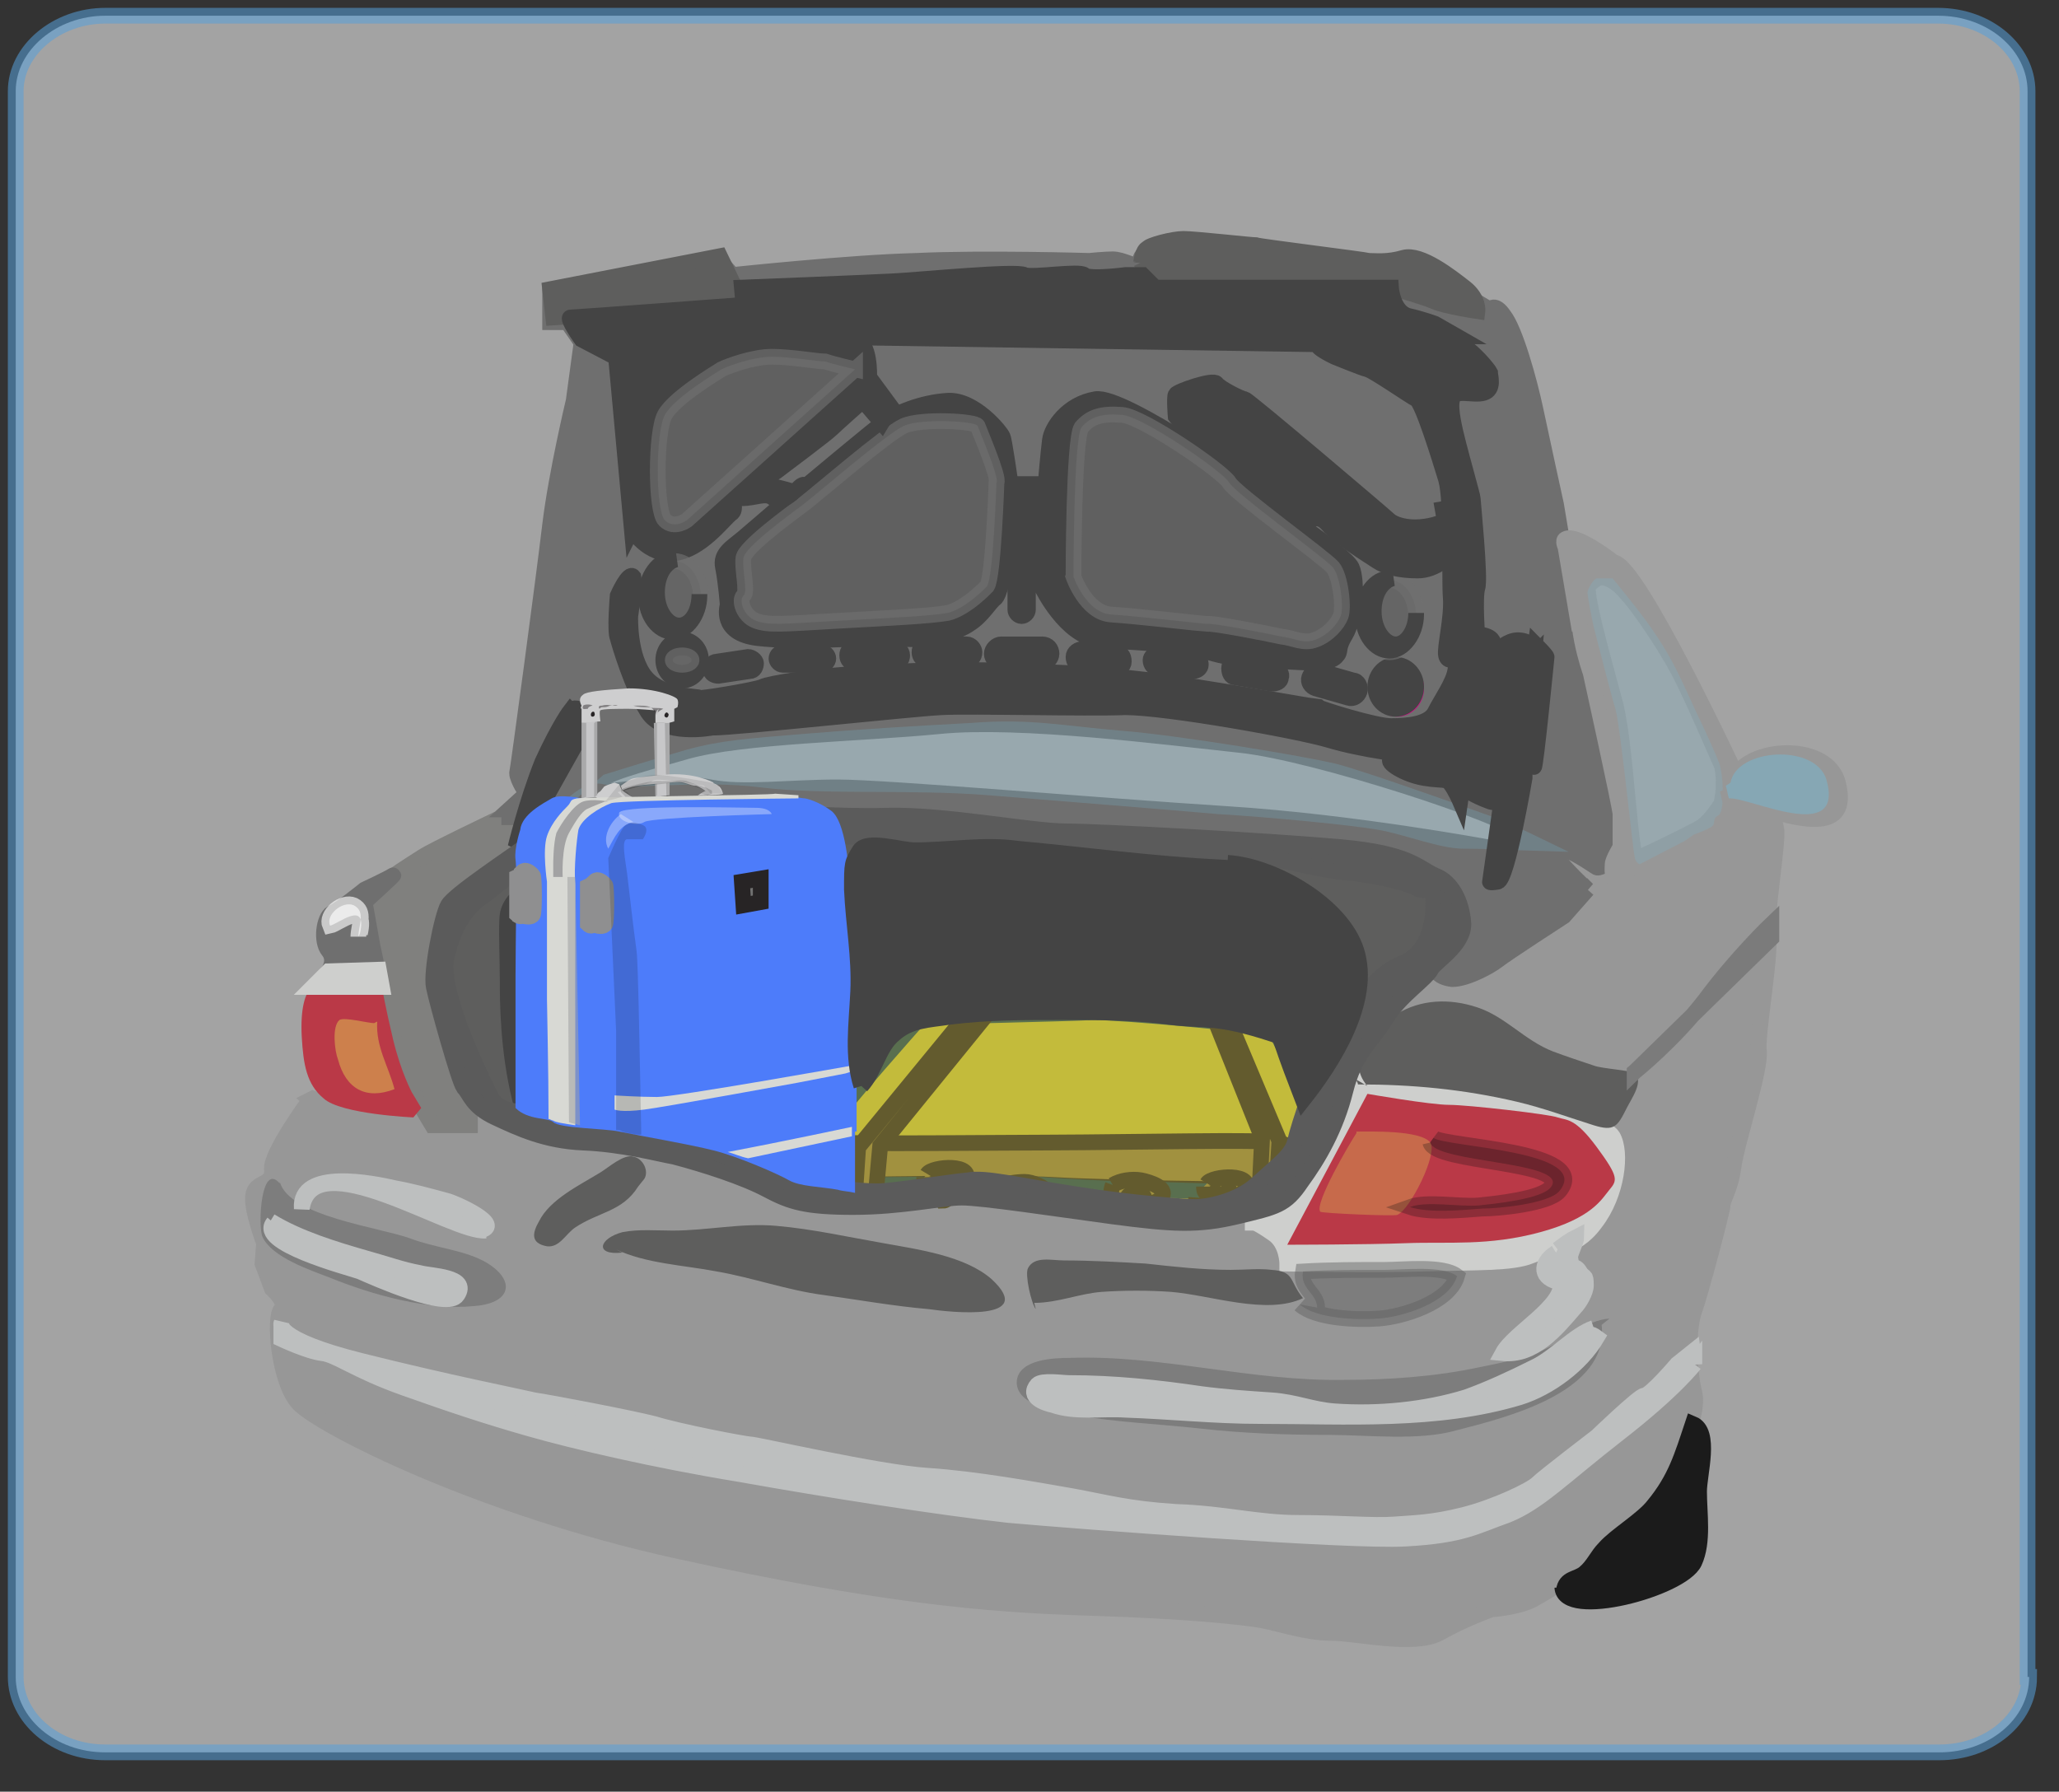 <svg xmlns="http://www.w3.org/2000/svg" id="Capa_1" x="0" y="0" version="1.0" xml:space="preserve" viewBox="0 0 131 114"><rect x="0" y="0" width="131" height="114" fill="#333333" stroke="none"/><style>.st1{fill:#979797;stroke:#979797}.st2{fill:#cecfcd;stroke:#cecfcd}.st4{fill:#6f6f6f;stroke:#6f6f6f}.st5{fill:#ba3947}.st7{fill:#bdbfbf;stroke:#bdbfbf}.st11{fill:#5e5e5d}.st15{opacity:.24;fill:#77b7d0}.st16{fill:#444;stroke:#444}.st17{fill:#5e5e5d;stroke:#5e5e5d}.st18,.st19{opacity:.66;fill:#6f6f6f;stroke:#6f6f6f}.st19{fill:#606060}.st20{fill:none;stroke:#da0187}.st22{fill:#c3bb3b;stroke:#596f4f}.st23{fill:#a1913f;stroke:#635b2e}.st26{fill:#c7c7c9}.st27{opacity:.16;fill:#090909}.st28{fill:#cececf}.st32{fill:#d8d9d4}.st33{fill:#cececf;stroke:#8f8f90}.st36{opacity:.35;fill:#f8fafc}</style><switch><g><path fill="#fff" stroke="#569ed8" d="M129.1 106.7c0 2.7-2.6 4.8-5.7 4.8H6.7c-3.2 0-5.7-2.2-5.7-4.8V5.8C1 3.2 3.6 1 6.7 1h116.6c3.2 0 5.7 2.2 5.7 4.8v100.9z" opacity=".55"/><path d="M100.3 58.6c.5-2.1-.7-3.4-2.4-4.4 2.2-1 5.4-.1 4.5 2.9" class="st1"/><path d="M19.7 70s-2.5 3.4-2.4 4.4c.1 1.1-1.1.7-1.2 1.7-.1.9.7 3 .7 3l-.1 1.3.6 1.6s1 .9.6 1.3c-.5.4-.2 4.6 1.1 6 1.3 1.4 11.4 6.6 24.2 9.4 12.8 2.8 19.5 3.4 26 3.6 6.5.2 10 .6 11.1.8 1.1.2 2.8.8 4.4.8s5.3.9 6.9 0c1.6-.9 3.3-1.5 3.3-1.5s1.6-.1 2.6-.6c.9-.5 3.3-1.9 3.9-2.8.6-.9 3.7-3.5 4.3-4.4.6-.8 2.5-4.4 2.1-6-.4-1.6-.4-4.1 0-5.2.4-1.1 1.8-6.4 1.8-6.7 0-.4.5-1 .7-2.5.2-1.5 1.8-6.3 1.6-7.4-.1-1.1.8-6.1.6-7.2-.2-1.2.7-6.2.5-6.9-.1-.7-1.1-3.4-1.1-3.4s-.8-.4-1.2 0c-.4.4-1.5 2.8-2.6 3.4-1.1.6-4 2-4.4 2.1-.4.1-1.9 1-2.7 1.7-.7.8-3.7 3-5.1 3.7-1.4.7-3.1 2.6-4.2 2-1.1-.6-1.7-.3-2.9 1.2-1.2 1.4-1.6 2.1-2 2.6-.3.4-1.2 1.8-1.2 1.8s-.4 1-.7 1.8c-.3.8-2.1 4.9-2.8 5.6-.7.7-4.1 2.2-4.1 2.2s-6.2.8-7.1.4c-.8-.4-5.8-1.1-6.8-1.2-1-.1-2.8-.4-3.7-.4-.9.1-2.5.3-3.9.4-1.3.1-3.4.3-4.9.1-1.5-.2-4.1-1.2-4.1-1.2s-6.4-2.1-7.6-2.3c-1.1-.2-5.7-.8-5.7-.8s-3.8-1.5-4-1.6c-.3-.2-1.1-1.1-1.1-1.1v2l-1.4-.6-.9.6-.4-1s-3.6.1-4.1 0c-.5-.1-2.4-.8-2.4-.8l-.2.1z" class="st1"/><path d="M79.8 77.8s.2 0 1.2.7c.9.6.9 1.9.9 1.9s5.6.1 8.8 0c3.2-.1 5.5 0 6.7-.5 1.2-.5 2.8-.3 4.1-2.1 1.4-1.8 1.7-4.5 1.1-5.5s-7.4-2.9-9.6-3.4c-2.2-.5-6.2 0-6.2 0s-.8-.9-1-.2c-.2.7-1 3.1-1.4 3.7-.3.6-1.1 2-1.7 2.7-.6.7-1.9 1.6-1.9 1.6h-1.1v1.1z" class="st2"/><path fill="#80807e" stroke="#80807e" d="M31.7 52.1s-4.2 2-4.8 2.4c-.6.4-3.6 2.2-3.6 2.9 0 .7.8 4.2.8 4.2s1.3 6 1.5 6.6c.2.6 1.9 3.4 1.9 3.4h2.4v-2.2l-.9-.7s-.2-.5-.2-1.1c0-.6-1.4-4.2-1.3-5.8.1-1.5.6-3.3.6-3.6 0-.4 1.5-1.9 1.5-1.9l2.1-1.2 2.5-1.9s.8-1.1.8-1.2c0-.1-.6.6-1.2 0-.6-.4-2.1.1-2.1.1z"/><path d="M20.9 61.8s.5-.7 0-1.3c-.5-.6-.3-2.1.2-2.4.5-.2 2.1-1.5 2.1-1.5s1.5-.7 1.8-.9c.3-.2-1.8 1.7-1.8 1.7l.5 2.8.3 1.4c.1.1-2.5 0-3.1.2z" class="st4"/><path d="M26.3 71.1s-4.6-.2-5.7-1.2c-1.1-.9-1.3-2.2-1.4-3.9-.1-1.8.2-2.9.7-3.2.5-.2 4.4 0 4.4 0s.2 1.2.7 3.3c.5 2.1 1.2 3.4 1.2 3.4l.6 1-.5.6z" class="st5"/><path d="M20.9 61.8l-1 1h4.4l-.2-1.1z" class="st2"/><path fill="#fff" stroke="#fff" d="M22.9 59.4c.5-2.2-1.4-.6-1.9-.5-.3-.7.8-1.6 1.5-1.3.8.4.3 1.3.3 2" opacity=".63"/><path d="M87 69.6s4 .7 5.2.7c1.2 0 6.4.6 6.9.8.6.2 1.1 0 2.5 1.9s1.3 2.1.8 2.7c-.5.6-1.1 1.8-4.4 2.7-3.3.9-5.9.6-8.5.7-2.6.1-7.6.1-7.6.1l5.1-9.6z" class="st5"/><path d="M107.8 86.8s-1.2 1.6-4.8 4.4c-3.6 2.8-5.1 4.4-7.1 5.2-2 .7-2.8 1.3-6.5 1.5-3.6.2-20.7-1.1-25.2-1.5-4.5-.5-11.5-1.6-17.1-2.6-5.5-.9-10.6-2.1-13.4-2.9-2.8-.8-4.9-1.5-8-2.6-3.1-1.1-4.3-2.1-5.2-2.2-.9-.1-2.6-.9-2.6-.9v-1s-.5 1 5.1 2.4 9.7 2.2 11 2.5c1.3.2 6 1.1 7.6 1.5 1.6.5 5.8 1.3 6.1 1.3.4 0 8.2 1.8 11.3 2 3.1.2 6.9.9 9.2 1.3 2.2.4 3.5.8 6.6 1 3.1.1 5.2.7 7.8.7 2.6 0 4.8.2 6.1.1 1.3-.1 2.4-.1 4.4-.6 2-.5 4.3-1.6 4.7-2 .4-.4 3.8-3 3.8-3s2.7-2.6 3-2.6c.4 0 2.1-2 2.1-2l1-.8.1.8z" class="st7"/><path fill="#d4954e" d="M86.3 72c.9 0 4.1-.1 4.7.7.5.7-1.3 4.3-2.1 4.6-.2.1-4.8-.1-4.9-.2-.4-.5 1.9-4.4 2.3-5" opacity=".54"/><path fill="#d4954e" d="M23.8 65.1c-.4 0-1.9-.4-2.2-.2-.5.4-.3 2-.1 2.5.5 1.9 1.8 2.6 3.6 1.9-.4-1.5-1.2-2.7-1.1-4.3" opacity=".77"/><path fill="#0d0d0d" stroke="#0d0d0d" d="M91.2 72.4c.8.6 10.2.8 8 3.4-.7.8-3.9 1.1-4.9 1.1-1.3.1-3.4.3-4.6-.1 1.1-.4 3.1 0 4.4-.1.9-.1 4.1-.4 4.6-1.2 1.1-1.6-7.4-1.5-7.7-2.8" opacity=".26"/><path d="M41 75c.3-.5-.1-1.3-.7-1.4-.6-.2-1.6.7-2.1 1-1.3.8-3.2 1.7-3.9 3.1-.4.7-.6 1.4.5 1.6.8.1 1.2-.8 1.8-1.2 1.5-1 3-1 4-2.6" class="st11"/><path fill="#5e5e5d" d="M17.8 75.2c.6 2.2 6.4 2.9 8.3 3.6 1.6.6 3.2.7 4.6 1.4 2.1 1.1 2 2.7-.5 2.9-2.9.3-6.5-.7-9.2-1.8-1.3-.5-3.7-1.3-4.3-2.6-.3-.7-.1-4.8 1.1-3.4m84.6 8.6c-1.5.1-2.7 1.3-4 1.9-1.3.6-2.8.9-4.3 1.2-2.8.6-5.8.8-8.6.8-5.9.1-11.6-1.6-17.4-1.4-1.1 0-3.2.1-3.4 1.4-.2 1.6 2.5 2 3.5 2.2 2.7.5 5.5.6 8.2.9 2.7.3 5.4.4 8.1.4 2.5 0 5.8.4 8.2-.3 3.1-.8 9.7-2.4 9.2-6.7" opacity=".45"/><path d="M17.2 77.7c1.8 1.1 4.1 1.8 6.2 2.4 1.1.3 2.2.7 3.3.9.7.2 3.2.2 2.4 1.4-.6 1-5.3-1.1-6.2-1.5-.9-.3-6.6-1.8-5.5-3.1m84 6.7c-1.2.4-2.5 1.9-3.8 2.5-1.4.7-2.9 1.4-4.3 1.9-2.6.8-5.6 1.1-8.4.9-1.4-.1-2.5-.6-4-.7-1.5-.1-3-.2-4.5-.4-2.7-.4-5.5-.7-8.4-.7-.4 0-1.7-.2-2 .1-.7.8.5 1.2 1 1.3 1.4.5 3.1.2 4.6.3 2.9.1 5.7.4 8.6.4 5.5 0 11.2.4 16.5-1.2 1.9-.6 3.9-2.1 4.9-3.8-.4-.3-.7-.3-1.1 0" class="st7"/><path d="M99 79.7c-1.1.7-1 1.7.3 1.9.2 1.5-3 3.2-3.7 4.5 2 .2 3.4-1.5 4.6-2.9.3-.3.7-1 .7-1.4 0-.8-.1-.4-.4-.9-.3-.5-.5 0-.6-.9 0-.3.4-1 .4-1.3-.4.2-.8.5-1.2.8m-68.2-1.2c-2.1.2-11-5.8-11.7-1.4-.2-2.6 4.6-1.6 5.9-1.3 1.1.2 2.2.5 3.3.8.5.1 3.8 1.6 2.1 1.9" class="st7"/><path d="M65.9 83.3c-.3-.4-.7-2.2-.5-2.6.4-.8 1.5-.5 2.3-.5 1.7 0 3.5.1 5.2.2 1.8.2 3.6.4 5.4.4.9 0 1.8-.1 2.6 0 1.5.1 1.1.7 2 1.8-2.3 1.1-5.9-.2-8.4-.4-1.4-.1-3-.1-4.4 0-1.4.1-2.8.7-4.3.7m-26.6-3.4c1.9.9 4.3 1 6.4 1.4 2.3.4 4.5 1.2 6.8 1.5 2.2.3 4.4.7 6.7.9 1.4.2 6.9.8 4-1.9-1.7-1.5-4.7-1.9-6.9-2.3-2.3-.4-4.5-.9-6.8-1.1-2.2-.2-4.4.3-6.6.3-1 0-2.2-.1-3.2.1-1.5.4-1.8 1.5 0 1.3" class="st11"/><path fill="#5e5e5d" stroke="#5e5e5d" d="M82.7 83c1 .9 3.6 1 5 .9 1.5-.1 4.5-1 5-2.7-.9-.7-3.4-.4-4.6-.4-1.7 0-3.5 0-5.2.1-.2 1.1.9 1.4.9 2.3" opacity=".45"/><path d="M87 69.1c-1.5-1.7.4-3.7 1.9-4.6 1.5-.9 3.3-1 5.1-.4 1.8.6 3 2.1 4.8 2.8.8.3 1.7.6 2.6.9.5.2 2.4.3 2.6.5.6.5-.2 1.6-.5 2.2-.6 1.2-.8 1.5-2.1 1.1-1.6-.5-3.2-1.1-4.9-1.5-3.4-.8-6.7-1.1-10.1-1.1 0-.1-.1-.2-.1-.3" class="st11"/><path fill="#1b1b1b" stroke="#1b1b1b" d="M99.4 101c.1 2.1 7.6.1 8.4-1.6.6-1.3.3-3.1.3-4.5 0-1.1.8-3.8-.4-4.3-.7 2.1-1.1 3.5-2.5 5.2-.7.9-2.4 1.9-3.1 2.7-.5.5-.7 1.1-1.3 1.6-.5.4-1.2.3-1.3 1.1"/><path d="M32.4 51.5l1.1-1s-.6-.9-.6-1.3c.1-.5 1.7-12.4 2.1-15.8.4-3.3 1.5-7.9 1.5-7.9l.5-3.7-.9-1.3H35v-1.8l10.8-2.1.8.9s7.5-.8 11.7-.9c4.2-.2 11 0 11 0s1-.1 1.5-.1c.6 0 1.5.5 1.8.5.3 0-.7-.6.8-1.2 1.4-.7 5.8 0 9.2.5 3.4.5 5.6.8 5.6.8s.1-.7 1.7-.2c1.6.5 2.9 1.4 3.2 1.7.3.3 1.7 1.1 1.7 1.1s.3-.5.9.4c.7.9 1.6 4.1 2 6 .4 1.9 1.3 6 1.3 6l.5 3s1 6.1 1.2 6.7c.2.7 1.2 5.6 1.2 5.6L103 52s-.2 1.7 0 2.1c.2.4-1.2 1.2-1.4 1.1-.2-.1-1.7-1.2-2.2-1.1-.5.1-2.4-.3-2.8-1.2-.5-.9-12.9-5-17.7-5.5-4.7-.5-14-1.7-19.1-1.2-5.1.5-12.5.6-16.1 1.6-3.5 1-5.1 1.4-5.9 2.1-.8.7-1.8 1.4-2 1.7-.2.3-.9.7-.9.7s0-.5-.6-.3c-.6.3-1.5 0-1.5 0h-.4v-.5z" class="st4"/><path d="M101 56.6s-.4-.3-1.6-1.6c-1.1-1.3-4.8-1.1-4.8-1.1s-8.6-1.6-16.5-2.1-21.7-1.7-24.8-1.7c-3.1 0-6 .4-8.1 0-2.1-.4-3-.1-4.2 0-1.2.1-4.4.5-4.4.5L35 52.1s1.9-.4 2.5-.3c.6.2 2.8-.1 4.2 0 1.3.1 6.2.1 7.9 0 1.6-.1 8 0 8 0s6 .6 7.8.8c1.8.2 8.8.5 8.8.5s5.6.3 6.5.4c.9.1 3.5.2 4.7.4 1.1.1 4.2.8 4.8 1.1.6.3 1.9 1.1 2.2 1.6.3.4.9 1.6.8 2.2-.1.6-1.9 2.9-1.9 2.9s.2.5 1.1.6c.9 0 2.4-.8 2.9-1.2.5-.4 4.2-2.8 4.2-2.8l1.5-1.7z" class="st4"/><path d="M99.8 54.2s-3.9-1.9-4.2-2c-.3-.1-8.6-3.1-10.6-3.6-2.1-.5-9.9-1.8-13.6-2.1-3.7-.3-5.8-.8-9.6-.5-3.7.2-7.1.4-10.7.7-3.6.3-5.2.4-7.4 1-2.1.6-5.3 1.6-5.3 1.6l-2.5 2.2-.9.6s1.7-2.6 3.4-2.2c1.7.4 6-.3 10 .2s9.5.1 14.5.5c4.9.4 11.2.9 14.6 1.2 3.4.2 8.5.7 10.2 1 1.7.3 3.9 1.2 5.4 1.2 1.5 0 3.6.1 3.6.1l3.1.1z" class="st15"/><path d="M36.3 45.2s.3-.3.6 0l.6.6-4.2 7.5-.5.6s.7-2.9 1.7-5.4c1.1-2.4 1.8-3.3 1.8-3.3zM95.8 49l-1 7.1s-.1.1.5 0 1.7-6.6 1.7-6.6v-1.2l-1.2.7zm1.8-7.3l-.6 6.6s.5.4.6.5c.1.1.8-7 .8-7 0-.1-.7-.8-.7-.8l-.1.7z" class="st16"/><path d="M35.2 20.2l12.1-.8-1.5-3.1L35 18.4zm37.4-3.5l.8 1.6H87s.8-.2 1.5 0 2.1.6 2.8.9c.7.3 2.7.6 2.7.6s.1-.8-.8-1.5-2.8-2.2-3.9-1.9c-1 .3-1.8.2-2.2.2-.4-.1-6.9-.9-7.2-1-.3 0-3.9-.4-4.6-.4-.7 0-2.2.4-2.3.6-.3.1-.4.9-.4.9z" class="st17"/><path d="M66.3 30.8h-2s-.4-2.8-.5-3c-.1-.3-1.8-2.4-3.5-2.3-1.7.1-3.3.8-4 1.3-.7.5-5 4.1-5 4.1s-.2-.3-.7.4c-.6.6-1.9 1.7-1.9 1.7l-1.4 1.2c-.7.6-1.5 1-1.3 1.9.2 1 .3 2.4.3 2.4s-.6 1.8 1.9 2.1c2.5.3 6.8 0 6.8 0l4.3.1s1.7-.5 2.4-1c.8-.5 1.3-1.4 1.6-1.6.3-.2.6-1.8.6-1.8v-4.1l2.4-.3v-1.1z" class="st16"/><path d="M63.9 32.2h2v2.9h-2z" class="st16"/><path d="M63.4 30.7c.2-.3-1.1-3.3-1.2-3.6-.1-.3-3.6-.5-4.7 0s-5.6 4.4-6.4 5-3.7 2.7-3.8 3.4c-.1.7.3 2.2 0 2.4-.3.3 0 1.3.8 1.6.8.3 1.7.2 5.2 0 3.6-.2 5.8-.3 7-.5 1.2-.3 2.5-1.7 2.5-1.7.4-.6.6-6.6.6-6.6z" class="st18"/><path d="M40.2 33.7s1 1.7 2.7 1.5c1.7-.2 3.1-2.1 3.6-2.5.5-.3-.2-1 .7-1 .9 0 1.5-.4 2 0s1.3-.4 1.3-.4-1.8-.6-2.4-.4c-.6.2.9-.6 1.3-.9.4-.3 3.2-2.4 3.5-2.7.3-.3 2-1.8 2-1.8l1.2 1.4.6-1-1.4-1.9s.1-2.3-.9-2.4c-1-.2-3.8 0-3.8 0s-1.4.6-2.1.5c-.7-.1-4.2 1-4.7.7-.5-.3-4.6 0-4.6 0l1 10.9z" class="st16"/><ellipse cx="42.9" cy="38" class="st19" rx="1.7" ry="2.3"/><path d="M43.2 39.8c-.7 0-1.4-.9-1.4-2.1 0-1.1.5-1.9 1.2-2.1h-.2c-.9 0-1.7 1.1-1.7 2.3 0 1.3.8 2.3 1.7 2.3.9 0 1.7-1.1 1.7-2.3v-.1c0 1.2-.6 2-1.3 2zM62 41.5c0 .3-.2.5-.5.5H59c-.3 0-.5-.2-.5-.5s.2-.5.5-.5h2.5c.3 0 .5.3.5.5zm4.9.1c0 .3-.3.6-.6.6h-2.6c-.3 0-.6-.3-.6-.6s.3-.6.6-.6h2.6c.4 0 .6.3.6.6zm4.6.5c0 .3-.3.5-.6.5l-2.1-.2c-.3 0-.5-.3-.5-.6s.3-.5.6-.5l2.1.2c.3 0 .5.2.5.6zm-14.1-.4c0 .3-.2.5-.5.5h-2.5c-.3 0-.5-.2-.5-.5s.2-.5.5-.5h2.5c.2 0 .5.2.5.5zm-4.7.2c0 .2-.2.4-.4.4h-2.5c-.2 0-.4-.2-.4-.4s.2-.4.4-.4h2.5c.2 0 .4.2.4.4zm-4.6.3c0 .2-.1.5-.4.5l-2 .3c-.2 0-.5-.1-.5-.4 0-.2.1-.5.4-.5l2-.3c.2 0 .5.2.5.4zm28.3.1c0 .2-.2.4-.5.4l-2.3-.2c-.2 0-.4-.2-.4-.5 0-.2.2-.4.5-.4l2.3.2c.3 0 .4.3.4.5zm5.1.8c0 .3-.3.4-.6.4l-2.3-.4c-.3 0-.4-.3-.4-.6s.3-.4.6-.4l2.3.4c.3.1.5.4.4.6zm5 .9c-.1.3-.4.5-.7.4l-2.1-.6c-.3-.1-.5-.4-.4-.7.1-.3.4-.5.7-.4l2.1.6c.3 0 .5.4.4.7z" class="st16"/><path d="M110.5 49.4s-6.3-13.5-7.8-13.6c-1.5-.2-1.6.4-2 1.5-.8 1.9.5 5.5.5 5.5s1.9 8.6 1.9 9v2.1s-.5.8-.5 1.1c0 .3-.1.9.3.6.4-.2 1.8-.6 1.3-.7-.5-.1-.7-7-1.4-10-.8-3-2.1-7.5-1.7-7.7.4-.3.7-.8 1.7-.1 1 .7 3.1 3.9 4 5.6.9 1.7 2.5 5.5 2.7 5.9.2.4.2 1.6.1 2.1s-.1.9.2.8c.3-.1-.9 1.3-.7 1.1.3-.3 1.3-1.7 1.4-1.8.1-.2.6-1 .6-1l-.6-.4z" class="st1"/><path d="M102.7 35.8s-2.4-1.9-3.1-1.5c-.2.1 0 .5 0 .5l.9 5.3s-.2-3 .3-3.4c.5-.4 1.2-.6 1.3-.6.2 0 .6-.3.6-.3z" class="st1"/><path d="M107.2 53.5l-2.9 1.5s-.3-.2-.3-.5c-.1-.3-.9-8.2-1.2-9.3-.3-1-1.3-4.9-1.4-5.3-.1-.4-.4-2-.4-2.2 0-.2.4-.9.6-.9h1s1.4 1.7 2.2 2.8c.8 1.1 1.4 2.1 1.9 3.1s1.2 2.6 1.5 3.2c.3.6 1.1 2.4 1.2 2.7.1.3.2 1.1.2 1.4 0 .3.1 1.7-.3 1.9-.4.2-.1.5-.4.7-.3.2-1.1.5-1.1.5.1-.1-.6.4-.6.4z" class="st15"/><ellipse cx="43.4" cy="42" class="st16" rx="1.2" ry="1.3"/><ellipse cx="43.4" cy="42" class="st19" rx=".6" ry=".3"/><ellipse cx="88.9" cy="43.8" class="st20" rx="1.2" ry="1.3"/><ellipse cx="89" cy="43.9" class="st20" rx=".6" ry=".3"/><ellipse cx="88.8" cy="43.7" class="st16" rx="1.3" ry="1.4"/><ellipse cx="88.4" cy="39.2" class="st19" rx="1.7" ry="2.3"/><path d="M88.8 41c-.7 0-1.4-.9-1.4-2.1 0-1.1.5-1.9 1.2-2.1h-.2c-.9 0-1.7 1-1.7 2.3 0 1.3.8 2.3 1.7 2.3.9 0 1.7-1.1 1.7-2.3V39c0 1.1-.6 2-1.3 2zm-22.5-3.6s1.5 3.1 3.6 3.3c2.1.2 5 .2 7 .8 2 .6 3.5.5 5.1.6 1.6.1 2.6.1 3-.3.4-.4 0-.4.6-1.4.6-1 .8-3.4.4-4.3-.4-.9-6-4.5-5.9-4.7.1-.2-8.6-6.3-10.4-6-1.8.3-2.8 1.8-2.9 2.6-.1.8-.3 2.9-.3 3.4 0 .4-.4 3.8-.4 4.1-.1.3.2 1.9.2 1.9zm-.9 1.4c0 .2-.2.4-.4.4s-.4-.2-.4-.4V36c0-.2.2-.4.4-.4s.4.2.4.4v2.8zm27.2 3.1s-.5.3-.6-.2c-.1-.5.4-2.4.3-3.7-.1-1.3.1-6.1-.3-7.5-.4-1.3-1.5-4.9-1.9-5.1-.4-.2-2.7-1.8-3.1-1.9-.4-.1-2.1-.8-2.1-.8s-1.9-.9-.6-.8 1.6.9 2.4.8c.7-.1 1-.2 1.5-.8.5-.6.7-.4 1.9-.5 1.2-.1 2.2.2 3 .6.7.4 1.6 1.5 1.7 1.7 0 .2.3 1.1-.4 1.3-.7.2-1.9-.3-2 .4-.2.6.2 2.1.4 2.9.2.8.9 3.3.9 3.4 0 .2.5 5.1.3 5.7-.2.6 0 3.3 0 3.3l-1.4 1.2z" class="st16"/><path d="M40.1 39.2s-.1 2.6 1 3.9c1.1 1.3 3.5 1.2 3.4 1.3-.1.1 3.6-.5 4-.7.4-.2 3.2-.7 7.1-.9 3.9-.2 6.3-.2 9-.1s5.1.1 10.2.8c5.1.8 9 1.5 9.1 1.5.1.1 3.6 1.2 4.6 1.2 1 0 2.4-.1 2.8-.9.4-.8 1.2-1.9 1.3-2.7.1-.7.9-2.5 1.4-2.3.5.2 1.4.1.9 1.5-.5 1.4-.4 3.1-.9 4-.5.9-.9 2.5-2.7 2.4-1.8-.1-4.7-.5-6.7-1.1-2-.6-10.4-2.1-13-2.1-2.6.1-9.7-.1-11.7 0s-13 1.3-14.6 1.3c0 0-3.1.6-4.1-1-1-1.6-1.8-4.3-1.9-4.7-.2-.4 0-2.7 0-2.7s.7-1.6 1-1.2c.1.6-.2 2.5-.2 2.5zm51.8-7s.9.8-.7 1.2c-1.6.4-2.6-.1-2.8-.3-.2-.2-8.9-7.6-9.2-7.7-.2 0-1.6-.7-1.8-1-.2-.3-2.5.5-2.6.7-.1.2 0 1.4 0 1.4s3 3.9 3.9 4c.9 0 1.8.7 1.8.7s.9.4 1.1 1.1c.2.6 1.7.9 1.7.9s.5-.6 1.2.2 2.5 1.9 3.1 2.3c.6.4 1.5.6 2.6.6 1.2 0 2.1-1 2.1-1l-.6-3.4" class="st16"/><path d="M89.4 48.3s.3.6 1.9 0c1.6-.6 1.8-.6 2.2-1.5.5-.9.8-2.2.9-2.9.1-.7.2-2.2.9-2.6.6-.4 1-.7 1.7-.5.7.2 1.4 2 .6 2.1-.7.1-1.1.6-.6.9.4.3.3 2 .2 2.1 0 .2-.1 1.2-.2 1.8-.1.6-.6 1-.9 1.1-.3.2-.2 2.6-1.3 2.2-1.1-.4-1.7-.8-1.7-1.1 0-.3-.2 1.1-.2 1.1s-.3-.7-.6-1.1c-.3-.4-.5-.2-1.7-.4s-2.5-1-2.1-1.2c.3-.3.9 0 .9 0zm-5.9-26.4l-33.7-.5-.5.5-5.6.8h-4.6L37 21.6s-1-1.4-.7-1.4c.3 0 11-.8 11-.8l-.1-1.1s7.7-.3 9.6-.4c1.9-.1 7.9-.7 8.4-.4.5.2 3.5-.3 3.8 0 .3.3 2.6 0 2.6 0h1.1l.8.8h15s.1 1.5 1.1 1.8c.9.2 1.7.5 1.7.5l1.4.8h-4.1s-.6 1-.9 1.1c-.3.1-1.5.2-1.5.2l-1.7-.8h-1z" class="st16"/><path d="M31.5 69.8s-3.3-6.4-2.8-8.7c.5-2.4 1.6-3.5 2.4-4 .7-.5 3.9-3.2 4.2-3.2.4 0 3.4-1.2 4.4-1.2.9 0 2.9.5 5.5.5s11 .2 15.4.2c4.5 0 7.9.2 10.1.4 2.2.3 5.1.6 7.6.6 2.6 0 5.3 1 7.5 1.2 2.2.2 4 .7 4.6 1 .6.4 1.1-.3 1.1.9 0 1.1-.4 3-2 3.7-1.6.6-2.8 2.4-4.1 4.5-1.3 2.1-2.5 5.9-2.7 6.8-.2.9-1.1 1.5-2.4 2.7-1.3 1.2-3.3 1.5-3.9 1.5-.6 0-3.8-.2-7.6-.8-3.9-.6-5.8-1.1-6.9-.9-1.2.1-4.7.7-5.8.7-1.1 0-2.7-.2-3.8-.5-1.1-.2-2.4-.2-3.1-.6-.7-.4-3.2-1.5-4.8-1.9-1.6-.4-4-.8-6-1.2-.9-.2-3.9-.2-4.2-.6-.3-.2-2.1.2-2.7-1.1z" class="st17"/><path d="M68.3 36.7s.8 2.3 2.4 2.4c1.6.1 5.9.6 6.1.6.2-.1 3.8.6 4.7.8.9.1 1.4.5 2.2.2.8-.3 1.4-1 1.6-1.5.2-.5 0-2.5-.5-3.1-.5-.6-6.2-4.7-6.6-5.4-.4-.7-5.5-4.2-6.8-4.3-1.3-.1-2 .1-2.6.8-.5.8-.5 9.5-.5 9.5z" class="st18"/><path d="M110.2 49.9c.5-2.4 5.9-2.8 6.7-.2 1.3 4.6-5.3 1.2-6.8 1.3-.1-.3-.1-.5-.2-.8" class="st1"/><path fill="#77b7d0" d="M110.1 49.8c.4-2.2 5.4-2.5 6.1-.2 1.2 4.2-4.9 1.1-6.2 1.2-.1-.3-.1-.5-.2-.8" opacity=".51"/><path d="M54.4 23.5l-10.7 9.6s-.8.6-1.4 0c-.6-.6-.6-5.6 0-6.7.6-1.1 3.3-2.7 3.6-2.9.4-.2 2-.8 3.2-.8 1.2 0 2.9.3 3.4.3.6.2 1.9.5 1.9.5z" class="st18"/><path d="M38.4 57.2s-1.6 1.1-2.4 4.2c-.7 3.1-1.1 7.3-1.1 7.3V70s-.9 3.2-1.8 0c-.8-3.2-.8-6.4-.8-7.6 0-1.3-.1-3.6 0-4.2.1-.6.6-1.4 2-1.9s2.6.2 3.2 0c.7-.2.9.9.9.9z" class="st16"/><path d="M81 65.5c-.6-.3-9.7-1.1-11.4-1.1-1.7.1-11 .3-11 .3l-.3.3s-4.8 5.4-4.9 5.8c-.1.5-1.4 1.8 0 2.1 1.4.3 27.7-.4 28.4 0 .4.2 1.2.5 1.9.7.1-.2.2-.3.2-.5s.1-.5.3-.9c-1.1-2.4-2.8-6.5-3.2-6.7z" class="st22"/><path d="M52.6 72.5v-.2.2zm31 1c-.7-.3-2-.7-2.2-.8-.4-.1-2.1-.1-3.8-.1-1.7 0-8.8.1-11 .1-2.2 0-12.4.1-13.3 0-.5 0-.6-.2-.7-.4 0 .7-.2 2.9 0 3 .2.2.5.1.8.1.3 0 10.3-.2 13.7 0 3.4.2 12.5.3 13.5.3h.7s.1 0 .1-.1c1.1-.8 1.8-1.4 2.2-2.1z" class="st23"/><path d="M81.3 75.8h-4.1c-.9 0-2.9-.1-4.2-.1-1.4 0-5.5-.2-6.6-.3-1-.1-9.5 0-10.8 0h-3.1v.1c.3 0 .5.1.8.1 1.1.2 2.7.5 3.8.5 1.1 0 4.6-.6 5.8-.7 1.2-.1 3.1.4 6.9.9 3.9.6 7.1.8 7.6.8.7.2 2.6-.1 3.9-1.3z" class="st22"/><path d="M61.5 64.6L54.6 73l-.2 3c.4.1.9.1 1.3.2l.3-3.3 6.5-8-1-.3zm15.8.3l3 7.5-.2 4.1c.4-.2.7-.4 1.1-.7l.2-3.2-3.2-7.6-.9-.1zm-6.5 10.5c.5-.3 1.2-.4 1.8-.3.5.1 1.9.5 1.2 1.2-.4.4-1.5.3-2 .3-.9-.1-1.3-.4-1-1.2m-7.4.1zm.1 0c.7 0 1.7.2 3.1.4-.1-.4-1-.7-1.4-.7-.5 0-1.2.1-1.7.3z" class="st23"/><path d="M72.2 75.9c-.5 0-.5.5-.9.8.4.1.8.1 1.2.2.4-.5.5-1-.3-1zm5.3 1.4c.3 0 1-.1 1.8-.4l-3.2-.2v.5c.7.1 1.2.1 1.4.1zm-.7-2c.3-.5 3.1-.7 2.4.5-.1.1-.2.1-.3.2l-.3.4c-.2.2-.4.5-.8.3-.2-.1-.2-.5-.5-.7-.3-.2-.7.2-.7-.5" class="st23"/><path d="M77.7 75.5c-.2.4-.1 1.1.1 1.5.6 0 .8-1.7-.1-1.5m-19.2.6h-.1.1zm.5-1.4c.3-.5 3.1-.7 2.4.5-.1.1-.2.1-.3.2l-.3.4c-.2.2-.4.5-.8.3-.2-.1-.2-.5-.5-.7-.3-.2-.7.2-.7-.5" class="st23"/><path d="M59.9 74.9c-.2.4-.1 1.1.1 1.5.6 0 .8-1.7-.1-1.5" class="st23"/><path fill="#7b7b7b" stroke="#7b7b7b" d="M104 68.2s2.5-2 4.5-4.6c2-2.7 4.2-4.8 4.2-4.8v.9l-8.7 8.5z"/><path fill="#5b5b5b" stroke="#5b5b5b" d="M93.1 58.7c-.1-1.3-.7-2.6-1.8-3-1.1-.5-1.6-1.4-6-1.8-4.4-.4-15.4-1-17.4-1-2.3 0-7.8-1.1-11.5-1-3.3.1-6.4-.3-8.9 0-2.6.3-5.8 0-5.8 0h-1.9s-3.9.1-5.6 1.4c-1.8 1.3-5.3 3.6-5.7 4.3-.4.7-1.1 4.3-.9 5.2.2 1 1.6 6 1.9 6.4.4.4.5 1.2 2 1.9s3.2 1.5 5.6 1.6c2.5.1 4.7.7 5.8.9 1.9.5 4.4 1.3 5.9 2.1s2.5 1.1 5.5 1.1c3.1 0 5.6-.6 6.9-.6 1.3 0 5.9.7 9.6 1.2 3.8.5 5.4.6 7.9 0s3.1-.7 4.1-2.2c1.1-1.5 2.2-3.4 2.8-5.8.6-2.4 1.6-3 2.6-4.6.9-1.5 2.6-2.5 2.9-3.2.5-.6 2.1-1.6 2-2.9zm-3.9 2.6c-1.6.6-2.8 2.4-4.1 4.5-1.3 2.1-2.5 5.9-2.7 6.8-.2.9-1.1 1.5-2.4 2.7-1.3 1.2-3.3 1.5-3.9 1.5-.6 0-3.8-.2-7.6-.8-3.9-.6-5.8-1.1-6.9-.9-1.2.1-4.7.7-5.8.7-1.1 0-2.7-.2-3.8-.5-1.1-.2-2.4-.2-3.1-.6-.7-.4-3.2-1.5-4.8-1.9-1.6-.4-4-.8-6-1.2-.9-.2-3.9-.2-4.2-.6-.4-.4-2.1 0-2.7-1.3 0 0-3.3-6.4-2.8-8.7.5-2.4 1.6-3.5 2.4-4 .7-.5 3.9-3.2 4.2-3.2.4 0 3.4-1.2 4.4-1.2.9 0 2.9.5 5.5.5s11 .2 15.4.2c4.5 0 7.9.2 10.1.4 2.2.3 5.1.6 7.6.6s5.3 1 7.5 1.2c2.2.2 4 .7 4.6 1 .6.4 1.1-.3 1.1.9 0 1.3-.3 3.2-2 3.9z"/><path d="M41.6 46l.1 4.7.9-.1v-4.7l-.4.1z" class="st26"/><path d="M41.6 46h.2v4.6l-.1.1zm.7 0l.1 4.7.2-.1v-4.7l-.4.1" class="st27"/><path d="M37 45.1v.9h.7c.2-.1.5-.1.5-.1s-.1-.7 0-.7c.1-.1 1.1-.1 1.8-.1s1.6.1 1.7.1v.8h.8c.1 0 .4-.1.4-.1v-.8l.2-.1s.1-.3 0-.5-1.4-.7-3.1-.7c-1.6.1-2.7.2-2.9.4-.3.2-.2.5-.1.7-.1.2 0 .2 0 .2z" class="st28"/><path d="M37 50.8V46l1-.1v4.8z" class="st26"/><path d="M40.2 50.7s-.5-.3-.6-.4c-.1-.1-.2-.4-.2-.4l-.3-.1s-.7.2-.7.3c-.1.1-.2.3-.3.3 0 0-.2.2-.2.3.1.1.3.2.3.2l.7-.1h1.3zm4.2-.1s.5-.3.7-.4c.1-.1.2-.4.2-.4s.3.1.4.2c.2.1.3.5.3.5 0 .1-1.6.1-1.6.1z" class="st28"/><path d="M39.6 50.3s.4-.3 1.8-.4c1.4-.1 1.7-.2 2.1-.1.4.1.5.2.8.2.3.1.7.4.7.4l.3-.4.1-.2s-1.2-.7-3.2-.5c-1.9.2-1.9.2-2.1.3-.2.1-.6.4-.6.4l.1.3z" class="st28"/><path fill="#272425" d="M37.4 45.1c0-.1.2-.2.3-.2-.1-.1-.5-.1-.6 0-.1.3.1.2.3.2m4.4.4c0-.2.2-.3.4-.4-.3-.1-.6 0-.9-.1-.3 0-.7 0-1-.1h-1.1c-.3 0-.6-.1-.9 0-.1 0-.2 0-.2.1 0 .2.1 0 .2 0 .2 0 .3 0 .5-.1.2 0 .3-.1.5 0h1.4c.3 0 .7 0 .9.3.1.1.1.3.1.4 0-.2.1-.4.2-.5" opacity=".46"/><path fill="#272425" d="M42.5 45.4c-.1-.2-.3.1-.2.2.2.2.3-.2.2-.2m-4.7-.1c-.2-.1-.3.3-.1.3.1 0 .2-.1.1-.3h-.2"/><path d="M37.8 46v4.7l.2-.1v-4.7zm-.8 0h.3v4.7l-.3.1z" class="st27"/><path fill="#4d7cfa" d="M54.5 72v-4l-.2-.3.2-.3s-.2-9.9-.4-11c-.1-1.2-.3-4.1-1.2-4.8-.8-.6-1.6-.8-1.7-.8-.2 0-1.1-.2-1.1-.2H49l-11.8.2H37s-1.4-.3-1.9 0-1.9 1-2 2c0 0-.4 1.2-.3 1.9.1.6 0 5.3 0 7.4v8.4c.8.8 2.1.6 2.4.9.4.4 3.3.4 4.2.6 2 .4 4.4.8 6 1.2 1.6.4 4.1 1.5 4.8 1.9.7.4 2 .4 3.1.6.3.1.7.1 1.1.2V72z"/><path d="M54.2 71.7s-4.2.9-7.9 1.6c.4.1.8.3 1.3.4l6.6-1.4v-.6zm-15.1-2v.9s.4.2 1.9 0 9.7-1.7 9.7-1.7l3.1-.6.6-.2-.2-.3s-11.2 2-12.4 2c-1.1 0-2.7-.1-2.7-.1z" class="st32"/><path d="M32.9 55.8s.2-.1.5 0c.2.1.3.8.3 1.1 0 .3 0 1.2-.1 1.3l-.5.1c-.1 0-.2-.1-.2-.1v-2.4z" class="st33"/><path d="M33.4 58.3s.4.1.5-.1c.1-.1.1-2.4 0-2.5-.1-.1-.3-.3-.5-.3-.1 0-.2.1-.2.1v.1s.3.1.4.4c.1.3.1 1 .1 1.3 0 .2-.1.7-.1.7l-.2.3zm4-1.9s.2-.1.5 0c.2.1.3.8.3 1.1 0 .3 0 1.2-.1 1.3l-.5.1c-.1 0-.2-.1-.2-.1v-2.4z" class="st33"/><path d="M38 58.9s.4.1.5-.1c.1-.1.1-2.4 0-2.5-.1-.1-.3-.3-.5-.3-.1 0-.2.1-.2.1v.1s.3.1.4.4c.1.3.1 1 .1 1.3 0 .2-.1.7-.1.7l-.2.3z" class="st33"/><path d="M36.7 50.8c-.5.1-.3.2-.6.5s-1 1-1.3 1.9c-.3.9 0 2.9 0 2.9v7.5c0 .5.1 4.5.1 7.6.1 0 .2.1.3.1.1.1.7.2 1.4.3V56.3c-.1-1.1.1-2.9.2-3.5.2-.7 1.3-1.4 2.1-1.7.8-.2 11.9-.3 11.9-.3v-.2l-1.5-.1c.1.1-12.1.2-12.6.3z" class="st32"/><path fill="#a2a2a3" d="M35.3 55.8h.5s-.1-1.9.4-2.8c.5-.9.8-1.3 1.1-1.5.4-.2 1.2-.5 1.2-.5h.2s-1-.2-1.6 0c-.6.2-1.4 1.4-1.7 2-.2.7-.2 1.9-.2 1.9v.9z"/><path fill="#a2a2a3" d="M36.6 55.8h-.5l.1 15.6c.2.1.4.1.7.2l-.3-15.8z" opacity=".57"/><path d="M41 52.3c.5-.3 8.1-.5 8.1-.5s-.1-.4-1-.4-8.4-.2-8.7.3c-.2.6 1.2.9 1.6.6z" class="st36"/><path d="M40.5 60.5c-.2-1.4-.5-4.1-.6-4.9-.1-.8-.4-2.2 0-2.2h1s.5-.7 0-.9c-.5-.2-.8-.2-1.1 0-.3.2-1.1 2.1-1.1 2.1l.5 11v6.3c.1 0 .3 0 .4.1.4.1.8.2 1.2.2-.1-5-.2-11-.3-11.7z" class="st27"/><path fill="#717171" stroke="#272425" d="M47.2 56.1l1.2-.2v1.5l-1.1.2z"/><path d="M39.5 51.8c-.7.5-1.2 1.5-.8 2.2.4-.7.7-1.5 1.6-1.7" class="st36"/><path d="M40.2 50.7h-.4l-.3-.3s0-.2.1-.2c.1-.1 1.9-.6 2.5-.5.7 0 1.4-.1 1.6 0 .2.1 1.2.4 1.2.4l.4.2v.2l-.3.1-.4-.1.3-.2s-1.4-.6-2.1-.5c-.7.1-1.9.2-2 .2-.1 0-1.1.3-1.1.3l.2.1.3.3z" class="st27"/><path fill="#090909" d="M38.5 51l.9-1.1s1.5-.6 2.3-.6c.9 0 3.6.5 3.6.5l.4.2.3.5h-.8l-.4-.5s-3.1-.6-3.3-.3c-.2.2-2.2.7-2.2.7l.3.3-1.1.3z" opacity=".09"/><path d="M54.8 69.1c-.6-1.9-.3-3.9-.2-6 .1-2.2-.3-4.3-.4-6.5 0-1.7 0-1.7.5-2.5.5-.7 2.6 0 3.5 0 2.2 0 4.4-.4 6.5-.1 4.4.4 8.7 1 13.1 1.2 7.3.4 3.6 5.9 3.2 10.6-3.7-1.2-4.2-.8-6.6-1.1-2.3-.3-4.6-.3-6.9-.3-2.4 0-4.7 0-7.1.3-1.3.2-2.5.2-3.5 1.1-1 .8-1.2 2.3-2.1 3.3" class="st16"/><path d="M77.9 55c.4 1.3 1.1 2.4 1.7 3.6.6 1.2.7 2.3.9 3.7.5 2.8 1.4 5.1 2.4 7.7 1.9-2.4 4.4-6.3 3.4-9.5-.9-2.9-5.2-5.4-8.2-5.6" class="st16"/></g></switch></svg>
